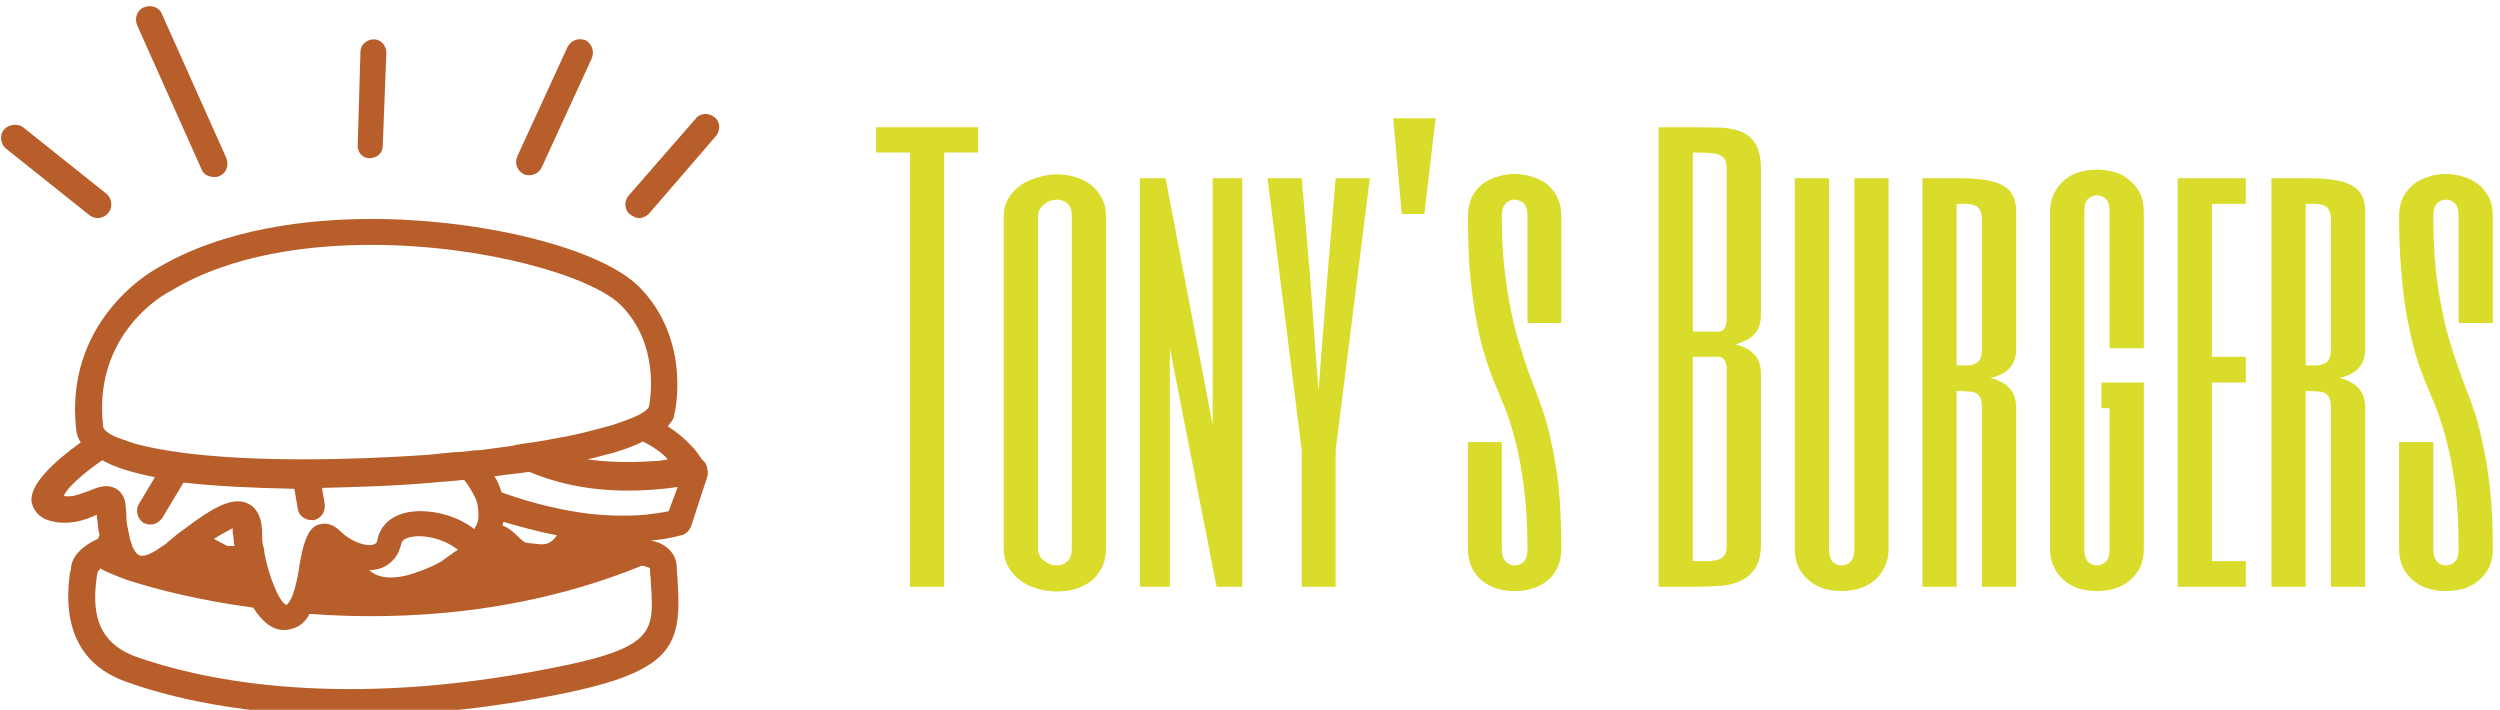 <svg data-v-423bf9ae="" xmlns="http://www.w3.org/2000/svg" viewBox="0 0 317 90" class="iconLeft"><!----><!----><!----><g data-v-423bf9ae="" id="bdcf2d39-f17b-418d-acbf-601818c1a32e" fill="#DADC2C" transform="matrix(4.934,0,0,4.934,110.001,-1.924)"><path d="M0.22 3.66L2.84 3.66L2.84 4.31L1.97 4.31L1.97 15.47L1.09 15.47L1.09 4.31L0.22 4.31L0.22 3.66ZM6.13 5.95L6.13 14.49L6.13 14.49Q6.13 14.77 6.02 14.98L6.02 14.98L6.02 14.98Q5.91 15.19 5.74 15.33L5.74 15.33L5.74 15.33Q5.56 15.46 5.33 15.53L5.33 15.53L5.33 15.53Q5.11 15.59 4.87 15.59L4.87 15.59L4.87 15.59Q4.61 15.59 4.37 15.52L4.37 15.52L4.37 15.52Q4.12 15.45 3.93 15.31L3.93 15.31L3.93 15.31Q3.74 15.17 3.62 14.96L3.62 14.96L3.62 14.96Q3.50 14.75 3.50 14.49L3.50 14.49L3.50 5.95L3.50 5.95Q3.50 5.69 3.62 5.49L3.62 5.49L3.62 5.49Q3.74 5.29 3.93 5.15L3.93 5.15L3.93 5.15Q4.13 5.02 4.38 4.95L4.38 4.95L4.38 4.95Q4.62 4.87 4.87 4.87L4.87 4.87L4.87 4.87Q5.11 4.87 5.34 4.94L5.34 4.94L5.34 4.94Q5.56 5.00 5.74 5.14L5.74 5.14L5.74 5.14Q5.91 5.27 6.02 5.48L6.02 5.48L6.02 5.48Q6.13 5.68 6.13 5.95L6.13 5.95ZM5.25 14.49L5.25 5.95L5.25 5.95Q5.25 5.72 5.14 5.62L5.14 5.62L5.14 5.62Q5.02 5.52 4.87 5.52L4.87 5.52L4.87 5.52Q4.79 5.52 4.70 5.55L4.70 5.55L4.70 5.55Q4.61 5.58 4.54 5.64L4.54 5.64L4.54 5.64Q4.46 5.70 4.42 5.78L4.42 5.78L4.42 5.78Q4.38 5.86 4.38 5.95L4.38 5.95L4.38 14.49L4.38 14.49Q4.38 14.58 4.42 14.66L4.42 14.66L4.42 14.66Q4.46 14.75 4.54 14.80L4.54 14.80L4.54 14.80Q4.61 14.85 4.69 14.89L4.69 14.89L4.69 14.89Q4.78 14.92 4.87 14.92L4.87 14.92L4.87 14.92Q5.02 14.92 5.13 14.82L5.13 14.82L5.13 14.82Q5.25 14.72 5.25 14.49L5.25 14.49ZM9.63 4.97L9.63 15.47L8.97 15.47L7.77 9.34L7.77 15.47L7 15.47L7 4.97L7.66 4.97L8.87 11.31L8.87 4.97L9.63 4.97ZM11.59 10.44L11.81 7.59L12.03 4.97L12.91 4.97L12.03 11.97L12.03 15.47L11.16 15.47L11.16 11.97L10.28 4.97L11.16 4.97L11.38 7.59L11.59 10.44ZM13.51 3.43L14.60 3.43L14.31 5.89L13.73 5.89L13.51 3.43ZM17.83 5.95L17.83 8.69L16.96 8.69L16.96 5.95L16.96 5.95Q16.96 5.71 16.86 5.61L16.86 5.61L16.86 5.61Q16.75 5.52 16.63 5.52L16.63 5.52L16.63 5.52Q16.51 5.52 16.41 5.61L16.41 5.61L16.41 5.61Q16.30 5.71 16.30 5.95L16.30 5.95L16.30 5.95Q16.30 6.69 16.37 7.30L16.37 7.30L16.37 7.30Q16.44 7.92 16.55 8.44L16.55 8.44L16.55 8.44Q16.66 8.96 16.80 9.38L16.80 9.38L16.80 9.38Q16.93 9.81 17.07 10.17L17.07 10.17L17.07 10.17Q17.18 10.45 17.31 10.81L17.31 10.81L17.31 10.81Q17.45 11.18 17.56 11.70L17.56 11.70L17.56 11.70Q17.68 12.21 17.76 12.89L17.76 12.89L17.76 12.89Q17.83 13.58 17.83 14.49L17.83 14.49L17.83 14.49Q17.83 14.77 17.73 14.98L17.73 14.98L17.73 14.98Q17.63 15.19 17.46 15.32L17.46 15.32L17.46 15.32Q17.29 15.46 17.07 15.52L17.07 15.52L17.07 15.52Q16.86 15.58 16.63 15.58L16.63 15.58L16.63 15.58Q16.41 15.58 16.19 15.52L16.19 15.52L16.19 15.52Q15.98 15.46 15.80 15.32L15.80 15.32L15.80 15.32Q15.63 15.19 15.53 14.98L15.53 14.98L15.53 14.98Q15.43 14.77 15.43 14.49L15.43 14.49L15.43 11.75L16.30 11.75L16.30 14.49L16.30 14.49Q16.30 14.73 16.41 14.83L16.41 14.83L16.41 14.83Q16.51 14.92 16.63 14.92L16.63 14.92L16.63 14.92Q16.75 14.92 16.86 14.83L16.86 14.83L16.86 14.83Q16.96 14.73 16.96 14.49L16.96 14.49L16.96 14.49Q16.96 13.60 16.87 12.94L16.87 12.94L16.87 12.94Q16.79 12.27 16.66 11.76L16.66 11.76L16.66 11.76Q16.53 11.25 16.38 10.87L16.38 10.87L16.38 10.87Q16.22 10.49 16.09 10.17L16.09 10.17L16.09 10.17Q15.96 9.85 15.84 9.45L15.84 9.45L15.84 9.45Q15.72 9.04 15.63 8.53L15.63 8.53L15.63 8.53Q15.54 8.02 15.48 7.38L15.48 7.38L15.48 7.38Q15.43 6.74 15.43 5.95L15.43 5.95L15.43 5.95Q15.43 5.67 15.53 5.46L15.53 5.46L15.53 5.46Q15.63 5.26 15.80 5.12L15.80 5.12L15.80 5.12Q15.98 4.99 16.19 4.93L16.19 4.93L16.19 4.93Q16.41 4.86 16.63 4.86L16.63 4.86L16.63 4.86Q16.86 4.86 17.07 4.93L17.07 4.93L17.07 4.93Q17.29 4.99 17.46 5.12L17.46 5.12L17.46 5.12Q17.63 5.26 17.73 5.46L17.73 5.46L17.73 5.46Q17.83 5.67 17.83 5.95L17.83 5.95ZM22.96 10.00L22.96 14.38L22.96 14.38Q22.96 14.79 22.80 15.01L22.80 15.01L22.80 15.01Q22.65 15.23 22.41 15.33L22.41 15.33L22.41 15.33Q22.16 15.44 21.85 15.45L21.85 15.45L21.85 15.45Q21.53 15.47 21.21 15.47L21.21 15.47L20.33 15.47L20.33 3.66L21.21 3.66L21.21 3.66Q21.62 3.66 21.94 3.67L21.94 3.67L21.94 3.67Q22.26 3.69 22.49 3.79L22.49 3.79L22.49 3.79Q22.72 3.90 22.84 4.12L22.84 4.12L22.84 4.12Q22.96 4.34 22.96 4.75L22.96 4.75L22.96 8.47L22.96 8.47Q22.96 8.80 22.79 8.98L22.79 8.98L22.79 8.98Q22.63 9.15 22.30 9.24L22.30 9.24L22.30 9.24Q22.63 9.32 22.79 9.50L22.79 9.50L22.79 9.50Q22.96 9.67 22.96 10.00L22.96 10.00ZM21.21 4.31L21.21 8.91L21.86 8.91L21.86 8.91Q21.94 8.91 21.99 8.87L21.99 8.87L21.99 8.87Q22.03 8.83 22.05 8.77L22.05 8.77L22.05 8.77Q22.07 8.71 22.08 8.63L22.08 8.63L22.08 8.63Q22.08 8.55 22.08 8.47L22.08 8.47L22.08 4.75L22.08 4.75Q22.08 4.59 22.04 4.50L22.04 4.50L22.04 4.50Q21.99 4.41 21.89 4.37L21.89 4.37L21.89 4.37Q21.79 4.33 21.62 4.32L21.62 4.32L21.62 4.32Q21.45 4.31 21.21 4.31L21.21 4.31ZM22.08 14.38L22.08 10.00L22.08 10.00Q22.08 9.92 22.08 9.84L22.08 9.84L22.08 9.84Q22.07 9.76 22.05 9.70L22.05 9.70L22.05 9.70Q22.03 9.64 21.99 9.60L21.99 9.60L21.99 9.60Q21.94 9.56 21.86 9.56L21.86 9.56L21.21 9.56L21.21 14.81L21.21 14.81Q21.45 14.81 21.62 14.81L21.62 14.81L21.62 14.81Q21.79 14.80 21.89 14.76L21.89 14.76L21.89 14.76Q21.99 14.72 22.04 14.63L22.04 14.63L22.04 14.63Q22.08 14.54 22.08 14.38L22.08 14.38ZM25.36 14.49L25.36 4.97L26.24 4.97L26.24 14.49L26.24 14.49Q26.24 14.77 26.13 14.98L26.13 14.98L26.13 14.98Q26.03 15.19 25.86 15.32L25.86 15.32L25.86 15.32Q25.69 15.46 25.47 15.52L25.47 15.52L25.47 15.52Q25.26 15.58 25.03 15.58L25.03 15.58L25.03 15.58Q24.81 15.58 24.59 15.52L24.59 15.52L24.59 15.52Q24.38 15.46 24.21 15.32L24.21 15.32L24.21 15.32Q24.04 15.19 23.93 14.98L23.93 14.98L23.93 14.98Q23.83 14.77 23.83 14.49L23.83 14.49L23.83 4.97L24.71 4.97L24.71 14.49L24.71 14.49Q24.71 14.73 24.81 14.83L24.81 14.83L24.81 14.83Q24.91 14.92 25.03 14.92L25.03 14.92L25.03 14.92Q25.16 14.92 25.26 14.83L25.26 14.83L25.26 14.83Q25.36 14.73 25.36 14.49L25.36 14.49ZM29.52 5.84L29.52 9.34L29.52 9.34Q29.52 9.67 29.35 9.85L29.35 9.85L29.35 9.85Q29.19 10.03 28.86 10.10L28.86 10.10L28.86 10.10Q29.19 10.19 29.35 10.37L29.35 10.37L29.35 10.37Q29.52 10.55 29.52 10.88L29.52 10.88L29.52 15.47L28.64 15.47L28.64 10.88L28.64 10.88Q28.64 10.71 28.60 10.62L28.60 10.62L28.60 10.62Q28.56 10.53 28.48 10.49L28.48 10.49L28.48 10.49Q28.40 10.45 28.27 10.45L28.27 10.45L28.27 10.45Q28.15 10.44 27.99 10.44L27.99 10.44L27.99 15.47L27.11 15.47L27.11 4.97L28.10 4.97L28.10 4.97Q28.54 4.97 28.86 5.04L28.86 5.04L28.86 5.04Q29.18 5.11 29.35 5.29L29.35 5.29L29.35 5.29Q29.52 5.48 29.52 5.84L29.52 5.84ZM28.64 9.34L28.64 6.06L28.64 6.06Q28.64 5.90 28.60 5.81L28.60 5.81L28.60 5.81Q28.56 5.72 28.48 5.68L28.48 5.68L28.48 5.68Q28.40 5.64 28.27 5.63L28.27 5.63L28.27 5.63Q28.15 5.63 27.99 5.63L27.99 5.63L27.99 9.78L27.99 9.78Q28.15 9.78 28.27 9.78L28.27 9.78L28.27 9.78Q28.40 9.77 28.48 9.73L28.48 9.73L28.48 9.73Q28.56 9.69 28.60 9.60L28.60 9.60L28.60 9.60Q28.64 9.51 28.64 9.34L28.64 9.34ZM31.27 5.84L31.27 14.49L31.27 14.49Q31.27 14.73 31.37 14.83L31.37 14.83L31.37 14.83Q31.47 14.92 31.60 14.92L31.60 14.92L31.60 14.92Q31.72 14.92 31.82 14.83L31.82 14.83L31.82 14.83Q31.92 14.73 31.92 14.49L31.92 14.49L31.92 10.88L31.71 10.88L31.71 10.22L32.80 10.22L32.80 14.49L32.80 14.49Q32.80 14.77 32.70 14.98L32.70 14.98L32.70 14.98Q32.59 15.19 32.42 15.32L32.42 15.32L32.42 15.32Q32.25 15.46 32.04 15.52L32.04 15.52L32.04 15.52Q31.82 15.58 31.60 15.58L31.60 15.58L31.60 15.58Q31.37 15.58 31.15 15.52L31.15 15.52L31.15 15.52Q30.94 15.46 30.77 15.32L30.77 15.32L30.77 15.32Q30.60 15.19 30.50 14.98L30.50 14.98L30.50 14.98Q30.39 14.77 30.39 14.49L30.39 14.49L30.39 5.84L30.39 5.84Q30.39 5.56 30.50 5.35L30.50 5.35L30.50 5.35Q30.60 5.14 30.77 5.01L30.77 5.01L30.77 5.01Q30.94 4.87 31.15 4.81L31.15 4.81L31.15 4.81Q31.37 4.75 31.60 4.75L31.60 4.75L31.60 4.75Q31.82 4.75 32.04 4.81L32.04 4.81L32.04 4.81Q32.25 4.87 32.42 5.01L32.42 5.01L32.42 5.01Q32.59 5.14 32.70 5.35L32.70 5.35L32.70 5.35Q32.80 5.55 32.80 5.84L32.80 5.84L32.80 9.34L31.92 9.34L31.92 5.84L31.92 5.84Q31.92 5.59 31.82 5.50L31.82 5.50L31.82 5.50Q31.72 5.41 31.60 5.41L31.60 5.41L31.60 5.41Q31.47 5.41 31.37 5.50L31.37 5.50L31.37 5.50Q31.27 5.59 31.27 5.84L31.27 5.84ZM35.42 4.97L35.42 5.63L34.55 5.63L34.55 9.56L35.42 9.56L35.42 10.22L34.55 10.22L34.55 14.81L35.42 14.81L35.42 15.47L33.67 15.47L33.67 4.97L35.42 4.97ZM38.49 5.84L38.49 9.34L38.49 9.34Q38.49 9.67 38.32 9.85L38.32 9.85L38.32 9.85Q38.16 10.03 37.83 10.10L37.83 10.10L37.83 10.10Q38.16 10.19 38.32 10.37L38.32 10.37L38.32 10.37Q38.49 10.55 38.49 10.88L38.49 10.88L38.49 15.47L37.61 15.47L37.61 10.88L37.61 10.88Q37.61 10.71 37.57 10.62L37.57 10.62L37.57 10.62Q37.53 10.53 37.45 10.49L37.45 10.49L37.45 10.49Q37.37 10.45 37.24 10.45L37.24 10.45L37.24 10.45Q37.12 10.44 36.96 10.44L36.96 10.44L36.96 15.47L36.08 15.47L36.08 4.97L37.06 4.97L37.06 4.97Q37.51 4.97 37.83 5.04L37.83 5.04L37.83 5.04Q38.14 5.11 38.32 5.29L38.32 5.29L38.32 5.29Q38.49 5.48 38.49 5.84L38.49 5.84ZM37.61 9.34L37.61 6.06L37.61 6.06Q37.61 5.90 37.57 5.81L37.57 5.81L37.57 5.81Q37.53 5.72 37.45 5.68L37.45 5.68L37.45 5.68Q37.37 5.64 37.24 5.63L37.24 5.63L37.24 5.63Q37.12 5.63 36.96 5.63L36.96 5.63L36.96 9.78L36.96 9.78Q37.12 9.78 37.24 9.78L37.24 9.78L37.24 9.78Q37.37 9.77 37.45 9.73L37.45 9.73L37.45 9.73Q37.53 9.69 37.57 9.60L37.57 9.60L37.57 9.60Q37.61 9.51 37.61 9.34L37.61 9.34ZM41.77 5.95L41.77 8.69L40.89 8.69L40.89 5.95L40.89 5.95Q40.89 5.71 40.79 5.61L40.79 5.61L40.79 5.61Q40.69 5.52 40.56 5.52L40.56 5.52L40.56 5.52Q40.44 5.52 40.34 5.61L40.34 5.61L40.34 5.61Q40.24 5.71 40.24 5.95L40.24 5.95L40.24 5.95Q40.24 6.69 40.30 7.30L40.30 7.30L40.30 7.30Q40.37 7.92 40.48 8.44L40.48 8.44L40.48 8.44Q40.59 8.96 40.73 9.38L40.73 9.38L40.73 9.38Q40.87 9.81 41.00 10.17L41.00 10.17L41.00 10.17Q41.11 10.45 41.24 10.81L41.24 10.81L41.24 10.81Q41.38 11.18 41.49 11.70L41.49 11.70L41.49 11.70Q41.61 12.21 41.69 12.89L41.69 12.89L41.69 12.89Q41.77 13.58 41.77 14.49L41.77 14.49L41.77 14.49Q41.77 14.77 41.67 14.98L41.67 14.98L41.67 14.98Q41.56 15.19 41.39 15.32L41.39 15.32L41.39 15.32Q41.22 15.46 41.01 15.52L41.01 15.52L41.01 15.52Q40.79 15.58 40.56 15.58L40.56 15.58L40.56 15.58Q40.34 15.58 40.12 15.52L40.12 15.52L40.12 15.52Q39.91 15.46 39.74 15.32L39.74 15.32L39.74 15.32Q39.57 15.19 39.46 14.98L39.46 14.98L39.46 14.98Q39.36 14.77 39.36 14.49L39.36 14.49L39.36 11.75L40.24 11.75L40.24 14.49L40.24 14.49Q40.24 14.73 40.34 14.83L40.34 14.83L40.34 14.83Q40.44 14.92 40.56 14.92L40.56 14.92L40.56 14.92Q40.69 14.92 40.79 14.83L40.79 14.83L40.79 14.83Q40.89 14.73 40.89 14.49L40.89 14.49L40.89 14.49Q40.89 13.60 40.81 12.94L40.81 12.94L40.81 12.94Q40.72 12.27 40.59 11.76L40.59 11.76L40.59 11.76Q40.46 11.25 40.31 10.87L40.31 10.87L40.31 10.87Q40.15 10.49 40.02 10.17L40.02 10.17L40.02 10.17Q39.89 9.85 39.77 9.45L39.77 9.45L39.77 9.45Q39.66 9.04 39.56 8.53L39.56 8.53L39.56 8.53Q39.47 8.02 39.42 7.38L39.42 7.38L39.42 7.38Q39.36 6.74 39.36 5.95L39.36 5.95L39.36 5.95Q39.36 5.67 39.46 5.46L39.46 5.46L39.46 5.46Q39.57 5.26 39.74 5.12L39.74 5.12L39.74 5.12Q39.91 4.99 40.12 4.93L40.12 4.93L40.12 4.93Q40.34 4.86 40.56 4.86L40.56 4.86L40.56 4.86Q40.79 4.86 41.01 4.93L41.01 4.93L41.01 4.93Q41.22 4.99 41.39 5.12L41.39 5.12L41.39 5.12Q41.56 5.26 41.67 5.46L41.67 5.46L41.67 5.46Q41.77 5.67 41.77 5.95L41.77 5.95Z"></path></g><!----><g data-v-423bf9ae="" id="f5a38b15-122f-4b3e-b3e4-29fa6d75984b" transform="matrix(1.133,0,0,1.133,-8.567,-9.171)" stroke="none" fill="#B85E2B"><path d="M30.1 27c.2.6.8.9 1.4.9.2 0 .4 0 .6-.1.8-.3 1.1-1.2.8-2L25.7 9.7c-.3-.8-1.2-1.1-2-.8-.8.3-1.1 1.2-.8 2L30.1 27zM18.5 32.5c.4 0 .9-.2 1.2-.6.5-.6.4-1.6-.2-2.1l-9.4-7.5c-.6-.4-1.6-.3-2.1.3s-.4 1.6.2 2.1l9.4 7.5c.3.2.6.3.9.3zM66.2 27.6c.2.1.4.1.6.1.6 0 1.1-.3 1.4-.9l5.6-12.2c.3-.8 0-1.6-.7-2-.8-.3-1.6 0-2 .7l-5.6 12.2c-.4.8-.1 1.7.7 2.1zM87.5 21.2c-.6-.5-1.6-.5-2.1.2L77.9 30c-.5.6-.5 1.6.2 2.1.3.2.6.4 1 .4s.8-.2 1.1-.5l7.5-8.7c.5-.6.5-1.6-.2-2.1zM48.9 25.8c.1 0 .1 0 0 0 .9 0 1.5-.6 1.5-1.4l.4-10.4c0-.8-.6-1.5-1.4-1.5-.8 0-1.5.6-1.5 1.4l-.3 10.3c-.1.9.5 1.6 1.3 1.6zM86.7 60.4c-.1-.4-.3-.7-.6-.9-.6-1-1.8-2.4-3.8-3.7.3-.4.6-.7.7-1.1v-.1c.1-.3 2-8.4-3.9-14.4-4.3-4.3-17.4-7.6-30-7.6-6.8 0-16.5 1-24.1 5.6-.9.5-10.3 6.1-8.9 18.1.1.5.2.9.5 1.3-2.9 2.1-5.8 4.7-5.5 6.7.1.4.4 1.5 1.8 2 .6.2 1.2.3 1.9.3 1.5 0 2.7-.5 3.6-.9v.2c.1.6.1 1.3.3 2.1-.1.1-.1.3-.2.4-1.3.6-2.9 1.7-3 3.3 0 .1 0 .3-.1.4-.9 6.3 1.2 10.5 6.3 12.3 4.7 1.7 13.1 3.8 25.1 3.8 6 0 12.9-.5 20.7-1.9 15.2-2.7 16.4-5.4 15.9-13.1 0-.5-.1-1-.1-1.6 0-1-.5-1.8-1.2-2.3-.5-.4-1.1-.6-1.7-.7 1.1-.1 2.3-.3 3.4-.6.5-.1.9-.5 1.1-1l1.8-5.5c.1-.3.1-.6 0-1 .1 0 0-.1 0-.1zM22.8 81.6c-4.7-1.7-4.9-5.5-4.4-9 0-.2.1-.4.1-.5 0-.1.2-.2.3-.4.4.3 1.4.7 2.7 1.2.2.1.4.1.6.2 3.1 1 7.9 2.2 13.8 3 .9 1.4 2 2.5 3.4 2.5.5 0 .9-.1 1.4-.3.7-.3 1.2-.9 1.5-1.5 10.9.8 24.2-.1 37.2-5.4.5.1.8.2.9.3 0 .6.1 1.1.1 1.6.4 5.9.5 7.5-13.4 10-22.7 4.1-37.4.7-44.2-1.7zm3.8-40.9c7-4.3 16.1-5.2 22.5-5.2 12.7 0 24.6 3.5 27.9 6.7 4.5 4.5 3.3 10.7 3.2 11.4-.1.2-.3.4-.6.6-.4.3-1.1.6-1.9.9-.6.2-1.3.5-2.1.7-1.2.3-2.5.7-4 1-.8.2-1.7.3-2.6.5l-1.8.3c-.8.1-1.6.2-2.4.4-.7.1-1.4.2-2.2.3-.7.1-1.3.2-2 .2-.7.1-1.4.2-2.2.2-1 .1-1.9.2-3 .3-4.3.3-9 .5-13.9.5-10 0-15.8-.9-19-1.8-.9-.3-1.7-.6-2.2-.8-.8-.4-1.2-.8-1.2-1.1-1.2-10.4 7-14.9 7.5-15.1-.1 0 0 0 0 0zm7.2 28.5H33l-1.5-.8c1.1-.7 1.8-1 2.1-1.2v.5c.1.3.1.9.2 1.5zM69.9 68c-.5.7-1 1.1-2 1-1.5-.2-1.5 0-2.2-.7-.4-.4-1.1-1.1-1.9-1.4 0-.1.1-.3.1-.4 1.8.5 3.8 1.1 6 1.5zm-17.7 1.8l.3-.9c.1-.7 1.6-.8 1.9-.8 1.4 0 3 .5 4.1 1.3.1.1.2.1.3.2-.1.1-.2.2-.3.2-.5.4-1 .7-1.5 1.1-1.5.9-3.6 1.5-3.6 1.5s-3 1-4.5-.5c1.5 0 2.7-.8 3.3-2.1zm28.5-10.1c-2.8.2-5.3.1-7.4-.2 1-.2 1.9-.5 2.8-.7 1.3-.4 2.5-.8 3.4-1.3 1.2.6 2.2 1.3 2.8 2-.5.1-1 .2-1.6.2zM19 59.6c1.4.8 3.4 1.4 5.9 1.9l-1.8 3c-.4.7-.2 1.6.5 2.1.2.1.5.2.8.2.5 0 1-.3 1.3-.7l2.4-4c3.4.4 7.6.6 12.4.7l.4 2.3c.1.7.8 1.2 1.5 1.2h.3c.8-.2 1.3-.9 1.2-1.8l-.3-1.8c3.6-.1 8-.2 12.5-.6.8-.1 1.5-.1 2.3-.2.4 0 .7-.1 1.1-.1.5.6.9 1.3 1.2 1.9.3.6.4 1.3.4 1.8v.6c-.1.8-.5 1.2-.5 1.2s-.1 0-.1-.1c-1.6-1.2-3.8-1.9-5.9-1.9-2.6 0-4.4 1.2-4.8 3.2 0 .2-.1.6-.9.6s-2.2-.5-3.3-1.6c-.5-.5-1.1-.8-1.7-.8-1.2 0-1.8.8-2.2 2-.1.3-.2.6-.3 1l-.3 1.5c-.2 1.5-.7 4.1-1.5 4.6-.8-.3-2.1-3.5-2.5-6.2 0-.1 0-.3-.1-.4-.1-.5-.1-.9-.1-1.4 0-3.2-1.9-3.6-2.7-3.6-1 0-2.5.4-6 3.1-.6.4-1.2.9-1.9 1.5-.2.2-.5.4-.7.5-1.2.9-1.9 1-2.2 1-.4 0-.7-.4-1-1l-.3-.9-.3-1.5c-.1-.5-.1-.9-.1-1.2 0-.5-.1-.9-.1-1.2-.2-1.5-1.3-2-2.1-2-.6 0-1.2.2-1.9.5-.9.3-1.9.8-2.9.6.4-1 2.3-2.6 4.3-4zm63.4 5.7c-.9.2-1.8.3-2.6.4-2.4.2-4.8.1-7-.2-3.5-.5-6.6-1.4-9.1-2.3-.2-.6-.4-1.2-.8-1.8 1.3-.2 2.6-.3 3.9-.5C69.4 62 73 63 77.8 63c1.7 0 3.6-.1 5.6-.4l-1 2.7z"></path></g><!----></svg>